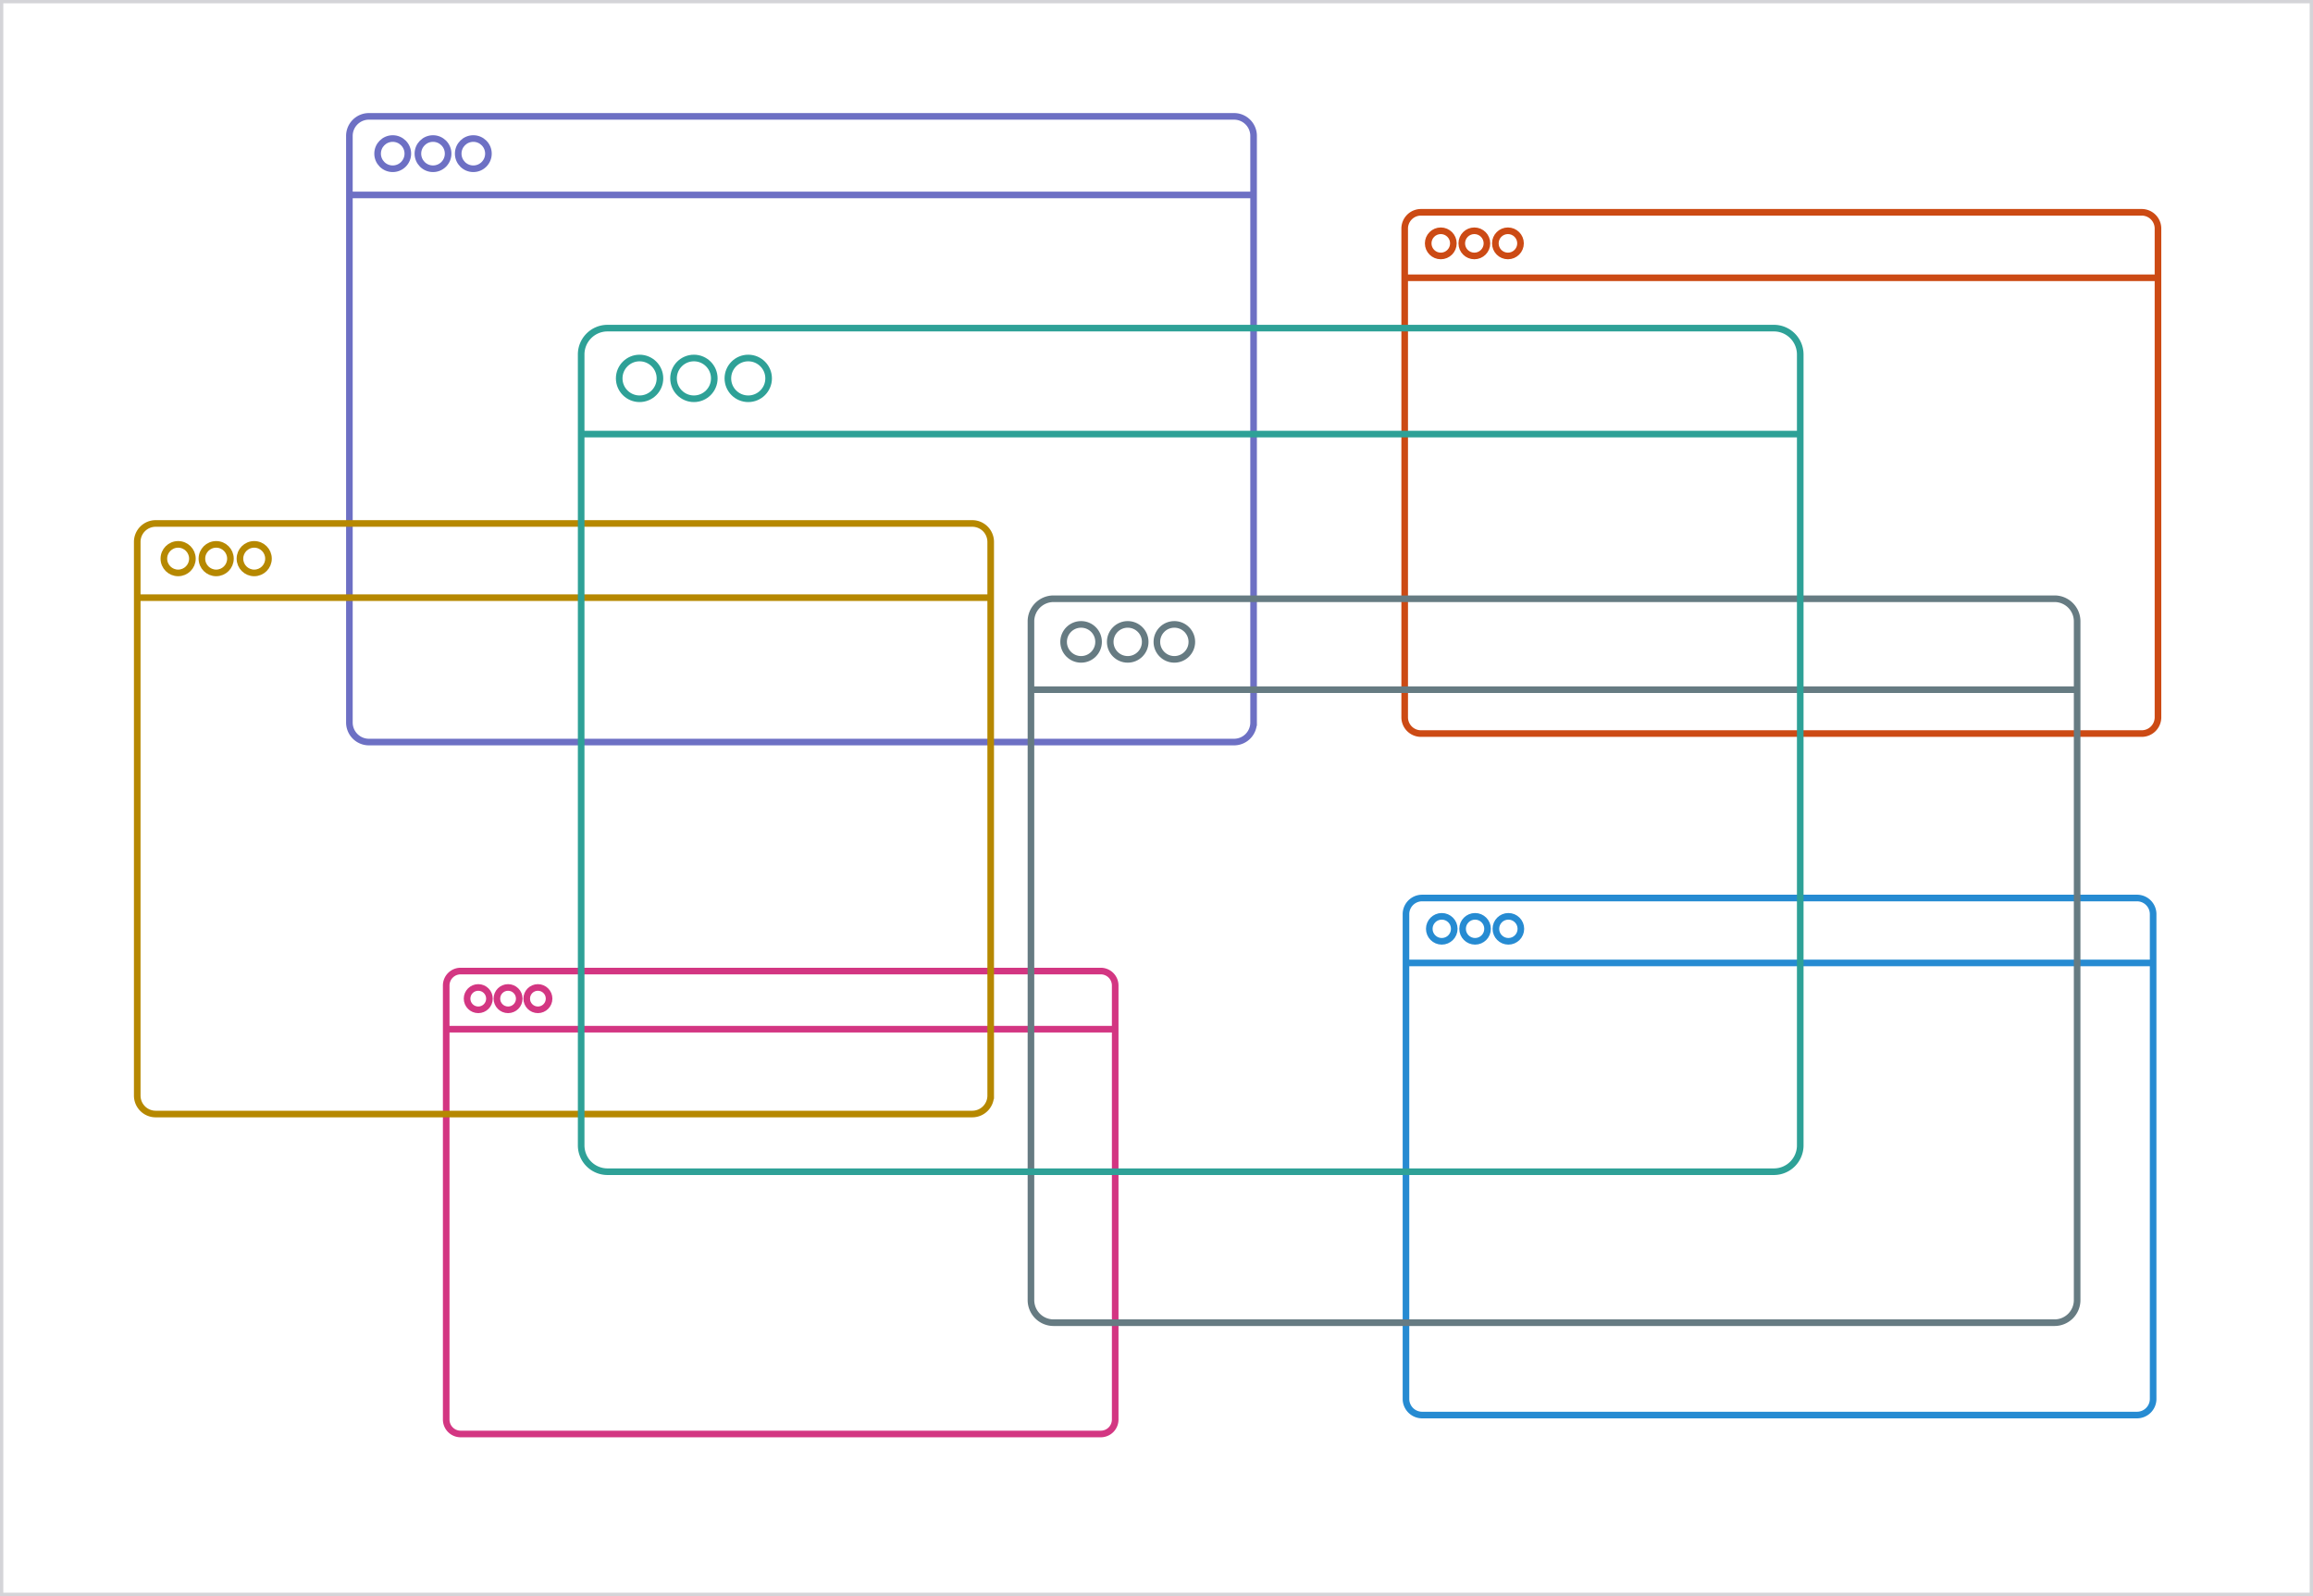 <svg xmlns="http://www.w3.org/2000/svg" width="700" height="483" viewBox="0 -11.5 700 483"><rect x="0" y="-11.5" width="700" height="483" fill="#333333" stroke="none"/><path fill="#FFF" stroke="#D4D4D8" stroke-width="2" stroke-miterlimit="10" d="M0-11.5h700v483H0z"/><path fill="none" stroke="#D33682" stroke-width="2" stroke-miterlimit="10" d="M337.501 418.091a4.376 4.376 0 0 1-4.374 4.378H139.417a4.374 4.374 0 0 1-4.378-4.374V286.75a4.375 4.375 0 0 1 4.373-4.378h193.71a4.377 4.377 0 0 1 4.378 4.374v.004l.001 131.341zM135.039 299.969h202.462"/><circle fill="none" stroke="#D33682" stroke-width="2" stroke-miterlimit="10" cx="144.739" cy="290.719" r="3.385"/><circle fill="none" stroke="#D33682" stroke-width="2" stroke-miterlimit="10" cx="153.763" cy="290.719" r="3.385"/><circle fill="none" stroke="#D33682" stroke-width="2" stroke-miterlimit="10" cx="162.788" cy="290.719" r="3.385"/><path fill="none" stroke="#268BD2" stroke-width="2" stroke-miterlimit="10" d="M651.62 411.846a4.89 4.89 0 0 1-4.886 4.892H430.39a4.893 4.893 0 0 1-4.89-4.886V265.158a4.889 4.889 0 0 1 4.884-4.891H646.73a4.886 4.886 0 0 1 4.888 4.883v146.696h.002zM425.5 279.92h226.12"/><circle fill="none" stroke="#268BD2" stroke-width="2" stroke-miterlimit="10" cx="436.334" cy="269.59" r="3.78"/><circle fill="none" stroke="#268BD2" stroke-width="2" stroke-miterlimit="10" cx="446.413" cy="269.59" r="3.78"/><circle fill="none" stroke="#268BD2" stroke-width="2" stroke-miterlimit="10" cx="456.492" cy="269.59" r="3.78"/><g><path fill="none" stroke="#CC4A14" stroke-width="2" stroke-miterlimit="10" d="M653.086 205.571a4.926 4.926 0 0 1-4.923 4.929H430.042a4.926 4.926 0 0 1-4.93-4.924V57.68a4.926 4.926 0 0 1 4.925-4.93h218.118a4.926 4.926 0 0 1 4.93 4.924v.005l.001 147.892zM425.112 72.564h227.974"/><circle fill="none" stroke="#CC4A14" stroke-width="2" stroke-miterlimit="10" cx="436.035" cy="62.149" r="3.811"/><circle fill="none" stroke="#CC4A14" stroke-width="2" stroke-miterlimit="10" cx="446.196" cy="62.149" r="3.811"/><circle fill="none" stroke="#CC4A14" stroke-width="2" stroke-miterlimit="10" cx="456.357" cy="62.149" r="3.811"/></g><g><path fill="none" stroke="#6D70C4" stroke-width="2" stroke-miterlimit="10" d="M379.385 207.152a5.913 5.913 0 0 1-5.91 5.917H111.656a5.913 5.913 0 0 1-5.917-5.912V29.633a5.913 5.913 0 0 1 5.91-5.917h261.817a5.912 5.912 0 0 1 5.917 5.911v177.525h.002zM105.739 47.5h273.646"/><circle fill="none" stroke="#6D70C4" stroke-width="2" stroke-miterlimit="10" cx="118.85" cy="34.998" r="4.574"/><circle fill="none" stroke="#6D70C4" stroke-width="2" stroke-miterlimit="10" cx="131.047" cy="34.998" r="4.574"/><circle fill="none" stroke="#6D70C4" stroke-width="2" stroke-miterlimit="10" cx="143.244" cy="34.998" r="4.574"/></g><g><path fill="none" stroke="#B68800" stroke-width="2" stroke-miterlimit="10" d="M299.822 320.055a5.583 5.583 0 0 1-5.579 5.586H47.12a5.58 5.58 0 0 1-5.585-5.58V152.5a5.582 5.582 0 0 1 5.579-5.585h247.121a5.582 5.582 0 0 1 5.585 5.58v167.562h.002v-.002zM41.535 169.363h258.287"/><circle fill="none" stroke="#B68800" stroke-width="2" stroke-miterlimit="10" cx="53.911" cy="157.563" r="4.318"/><circle fill="none" stroke="#B68800" stroke-width="2" stroke-miterlimit="10" cx="65.423" cy="157.563" r="4.318"/><circle fill="none" stroke="#B68800" stroke-width="2" stroke-miterlimit="10" cx="76.935" cy="157.563" r="4.318"/></g><g><path fill="none" stroke="#667B82" stroke-width="2" stroke-miterlimit="10" d="M628.622 381.938a6.847 6.847 0 0 1-6.84 6.85H318.855a6.845 6.845 0 0 1-6.849-6.842v-205.4a6.844 6.844 0 0 1 6.837-6.847h302.928c3.778-.001 6.848 3.06 6.849 6.839v205.4h.002zM312.009 197.216h316.613"/><circle fill="none" stroke="#667B82" stroke-width="2" stroke-miterlimit="10" cx="327.179" cy="182.753" r="5.293"/><circle fill="none" stroke="#667B82" stroke-width="2" stroke-miterlimit="10" cx="341.29" cy="182.753" r="5.293"/><circle fill="none" stroke="#667B82" stroke-width="2" stroke-miterlimit="10" cx="355.403" cy="182.753" r="5.293"/></g><g><path fill="none" stroke="#2EA197" stroke-width="2" stroke-miterlimit="10" d="M544.822 335.118a7.976 7.976 0 0 1-7.969 7.978H183.86a7.97 7.97 0 0 1-7.977-7.97V95.78c-.002-4.405 3.565-7.979 7.97-7.979h352.988c4.403-.002 7.978 3.566 7.979 7.97V335.118h.002zM175.883 119.867h368.939"/><circle fill="none" stroke="#2EA197" stroke-width="2" stroke-miterlimit="10" cx="193.561" cy="103.012" r="6.167"/><circle fill="none" stroke="#2EA197" stroke-width="2" stroke-miterlimit="10" cx="210.004" cy="103.012" r="6.167"/><circle fill="none" stroke="#2EA197" stroke-width="2" stroke-miterlimit="10" cx="226.448" cy="103.012" r="6.167"/></g></svg>